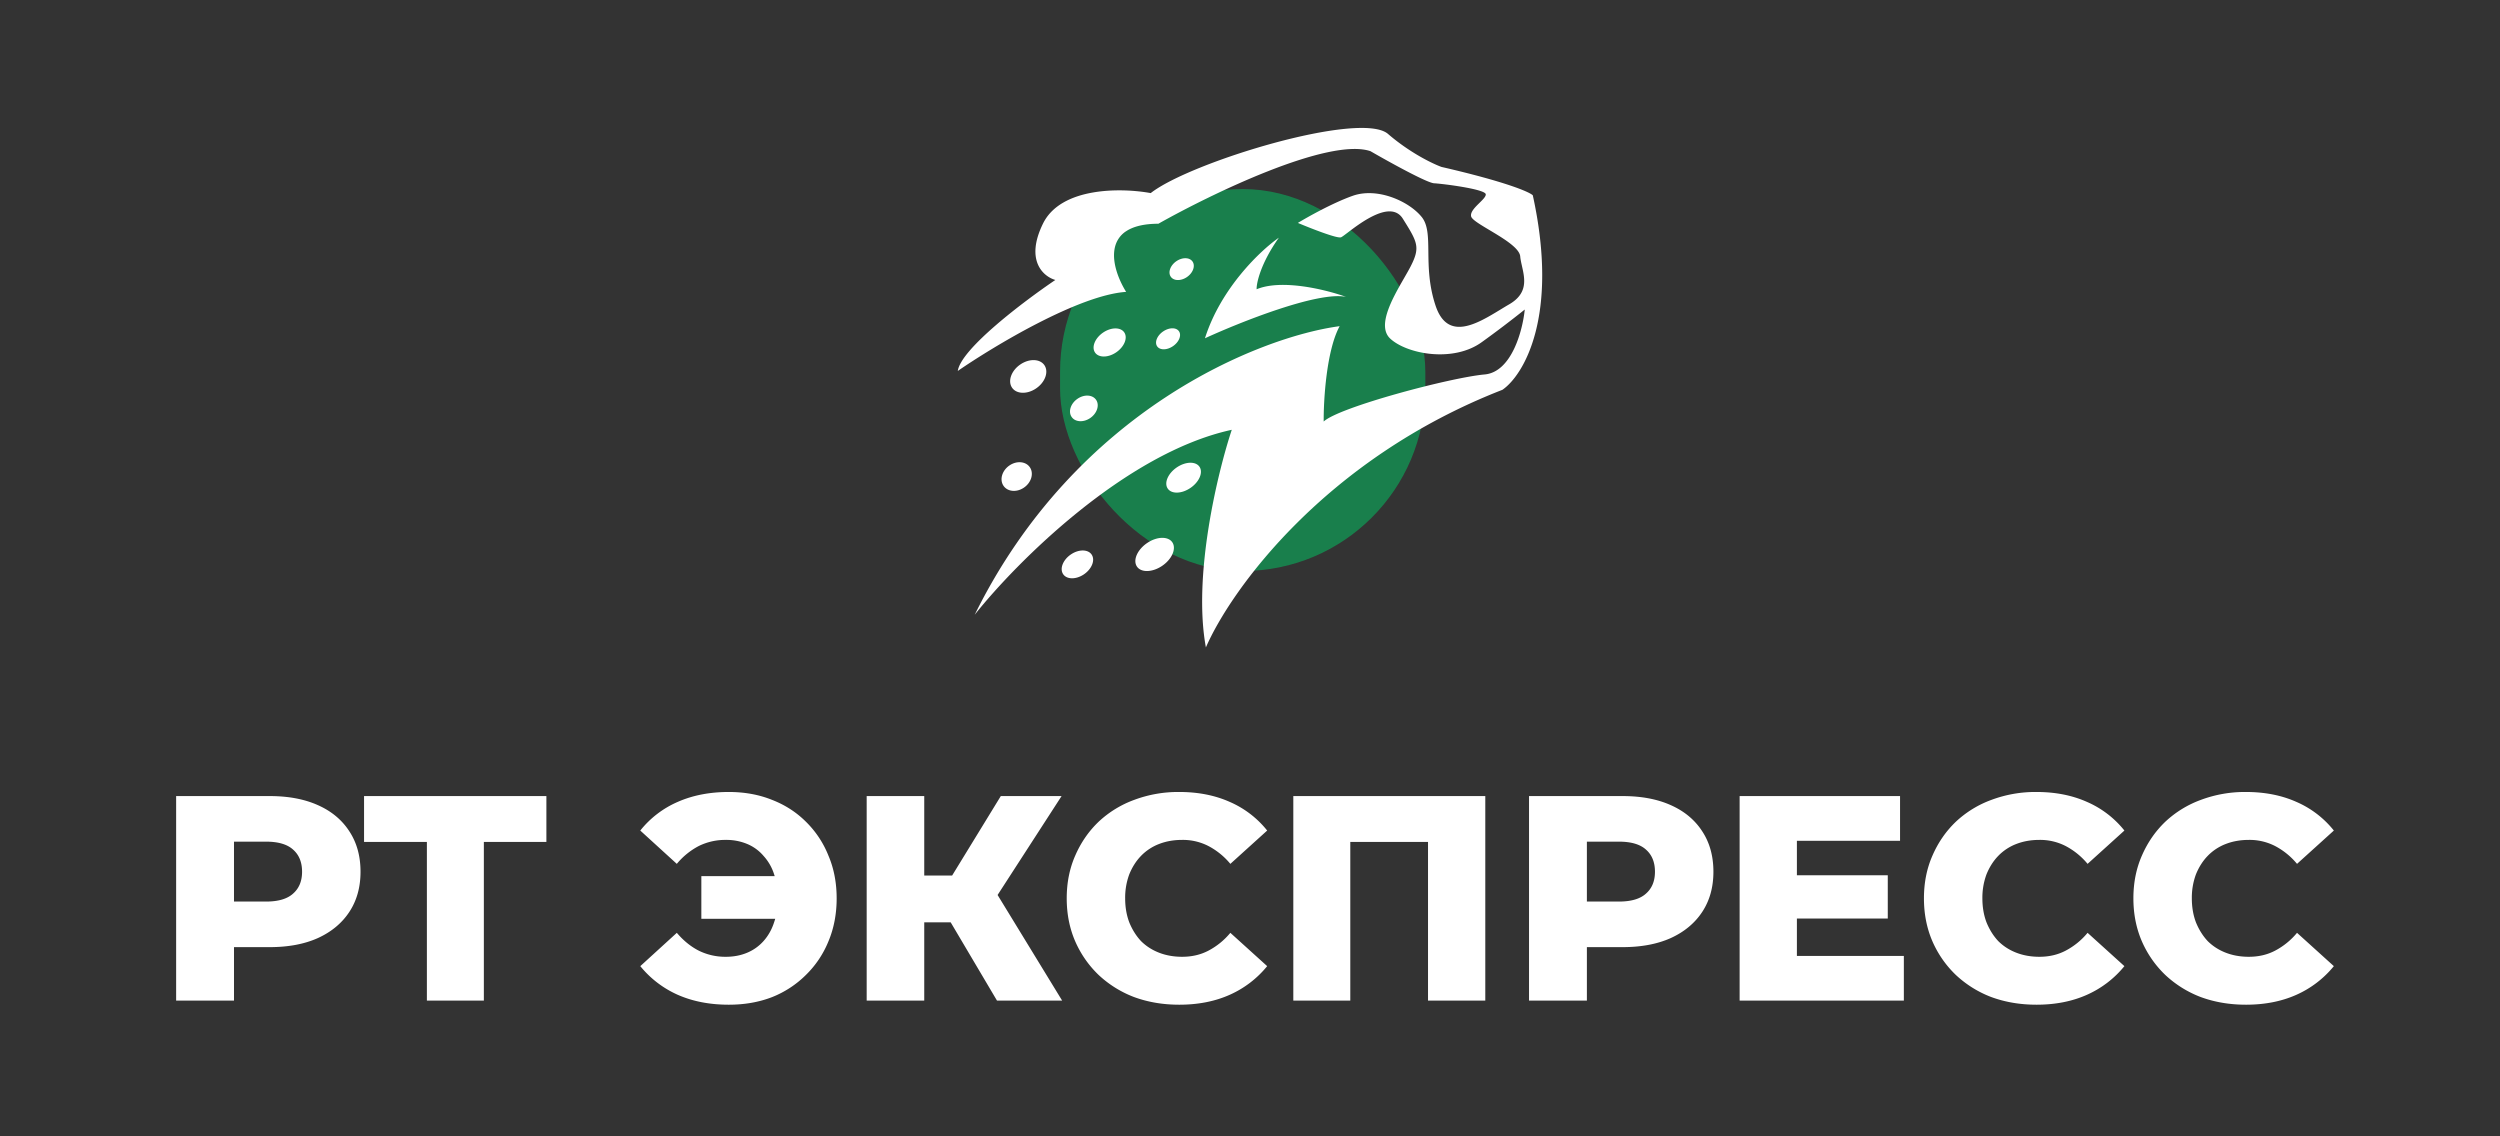 <svg xmlns="http://www.w3.org/2000/svg" width="154" height="70" fill="none"><rect width="100%" height="100%" fill="#333333" stroke="none"/><rect width="22.5" height="23.529" x="65.3" y="11.646" fill="#0C6" opacity=".5" rx="11.25"/><path fill="#fff" d="M60.044 37.866c2.54-3.202 9.265-9.963 15.833-11.39-.87 2.624-2.409 8.978-1.594 13.405 1.524-3.512 7.312-11.604 18.265-15.868 1.305-.894 3.505-4.543 1.872-11.983-.2-.197-1.602-.82-5.62-1.746-.537-.193-1.95-.87-3.299-2.034-1.687-1.456-12.2 1.74-14.617 3.645-1.747-.325-5.52-.404-6.638 1.883-1.119 2.287.043 3.265.764 3.468-1.922 1.298-5.814 4.236-6.01 5.604 2.24-1.541 7.449-4.673 10.37-4.87-.874-1.396-1.7-4.188 1.988-4.198 3.28-1.85 10.487-5.332 13.061-4.47 1.124.65 3.48 1.954 3.92 1.978.55.031 3.157.36 3.184.679.012.138-.179.325-.388.53-.273.27-.579.57-.512.836.049.194.552.494 1.135.842.84.502 1.844 1.101 1.888 1.62.016.186.062.388.109.599.176.78.378 1.68-.795 2.355-.17.098-.349.207-.534.32-1.44.876-3.25 1.978-3.992-.234-.423-1.262-.436-2.396-.447-3.335-.011-.92-.02-1.652-.409-2.134-.786-.974-2.736-1.844-4.253-1.305-1.214.43-2.756 1.292-3.375 1.67.784.33 2.412.972 2.655.886.058-.02.203-.13.405-.283.84-.639 2.675-2.03 3.405-.863.904 1.445 1.087 1.75.484 2.93-.109.212-.252.46-.408.732-.712 1.238-1.69 2.94-.854 3.722 1.019.953 3.879 1.5 5.645.216a64.918 64.918 0 0 0 2.643-2.006c-.127 1.27-.798 3.849-2.473 4-2.094.188-8.973 2.012-9.913 2.9-.01-1.338.173-4.388.984-5.875-4.893.654-16.24 5.125-22.48 17.774Z"/><path fill="#fff" d="M78.777 14.642c-1.107.769-3.567 3.085-4.552 6.196 2.181-1 6.973-2.91 8.692-2.55-1.183-.43-3.94-1.124-5.51-.469-.009-.401.254-1.598 1.37-3.177Zm-5.674 2.433c.375-.25.539-.675.366-.95-.173-.273-.617-.293-.992-.043s-.54.675-.366.95c.173.274.617.293.992.043Zm-.471 3.342c.16.255-.013.665-.389.915-.375.25-.809.246-.97-.01-.16-.254.013-.663.388-.913.376-.25.81-.246.97.008Zm-3.889 1.297c.502-.335.735-.883.52-1.224-.215-.341-.797-.346-1.299-.012-.501.335-.734.883-.519 1.224.215.341.797.346 1.298.012Zm-4.395.802c.26.413.02 1.05-.538 1.42-.557.372-1.22.339-1.48-.074-.26-.413-.02-1.05.537-1.42.558-.372 1.22-.339 1.481.074Zm2.797 3.244c.423-.282.595-.78.386-1.112-.21-.333-.722-.374-1.144-.092-.422.281-.595.779-.385 1.111.21.332.721.374 1.144.092Zm-3.692 3.045c.24.382.066.937-.39 1.24-.455.305-1.02.242-1.26-.14-.24-.381-.066-.936.39-1.24.456-.304 1.02-.241 1.26.14Zm3.306 6.581c.49-.327.711-.868.495-1.21-.215-.343-.787-.356-1.276-.03-.49.327-.711.869-.496 1.21.216.343.788.356 1.277.03Zm5.465-1.966c.248.394-.043 1.041-.65 1.446-.607.404-1.3.413-1.548.02-.248-.394.043-1.04.65-1.445.606-.405 1.3-.414 1.548-.02Zm1.092-3.353c.544-.363.805-.945.581-1.3-.223-.355-.847-.348-1.392.015-.545.364-.805.946-.582 1.3.224.356.847.349 1.392-.015ZM10.85 61.638v-12.6h5.76c1.152 0 2.142.186 2.97.558.84.372 1.488.912 1.944 1.62.456.696.684 1.524.684 2.484 0 .948-.228 1.77-.684 2.466-.456.696-1.104 1.236-1.944 1.62-.828.372-1.818.558-2.97.558h-3.78l1.584-1.548v4.842H10.85Zm3.564-4.464-1.584-1.638h3.564c.744 0 1.296-.162 1.656-.486.372-.324.558-.774.558-1.35 0-.588-.186-1.044-.558-1.368-.36-.324-.912-.486-1.656-.486H12.83l1.584-1.638v6.966Zm11.882 4.464V51.072l.792.792h-4.662v-2.826h11.232v2.826h-4.644l.792-.792v10.566h-3.51Zm16.907-5.04V53.97h5.94v2.628h-5.94Zm1.692-7.812c.972 0 1.86.162 2.664.486.805.312 1.5.762 2.089 1.35a6.057 6.057 0 0 1 1.385 2.088c.337.792.505 1.668.505 2.628 0 .96-.168 1.842-.505 2.646a6.098 6.098 0 0 1-1.386 2.07 6.186 6.186 0 0 1-2.087 1.368c-.805.312-1.693.468-2.665.468-1.176 0-2.226-.204-3.15-.612a6.234 6.234 0 0 1-2.303-1.764l2.25-2.052c.407.48.858.846 1.35 1.098a3.69 3.69 0 0 0 1.673.378c.48 0 .918-.084 1.314-.252a2.771 2.771 0 0 0 1.008-.72c.288-.324.505-.708.648-1.152.157-.444.234-.936.234-1.476 0-.54-.077-1.032-.233-1.476a3.019 3.019 0 0 0-.648-1.134 2.68 2.68 0 0 0-1.008-.738 3.331 3.331 0 0 0-1.315-.252 3.69 3.69 0 0 0-1.674.378 4.429 4.429 0 0 0-1.35 1.098l-2.25-2.052a5.991 5.991 0 0 1 2.304-1.764c.925-.408 1.974-.612 3.15-.612Zm16.52 12.852-3.546-5.994 2.862-1.692 4.698 7.686h-4.014Zm-8.028 0v-12.6h3.546v12.6h-3.546Zm2.52-4.824v-2.88h4.572v2.88h-4.572Zm5.166-1.098-3.294-.36 3.87-6.318h3.744l-4.32 6.678ZM72.64 61.89c-.996 0-1.92-.156-2.772-.468a6.658 6.658 0 0 1-2.196-1.368 6.423 6.423 0 0 1-1.44-2.07c-.348-.804-.522-1.686-.522-2.646s.174-1.836.522-2.628c.348-.804.828-1.5 1.44-2.088a6.425 6.425 0 0 1 2.196-1.35 7.735 7.735 0 0 1 2.772-.486c1.164 0 2.202.204 3.114.612a5.991 5.991 0 0 1 2.304 1.764l-2.268 2.052a4.429 4.429 0 0 0-1.35-1.098 3.432 3.432 0 0 0-1.62-.378c-.516 0-.99.084-1.422.252a3.076 3.076 0 0 0-1.116.738c-.3.312-.54.69-.72 1.134a4.141 4.141 0 0 0-.252 1.476c0 .54.084 1.032.252 1.476.18.444.42.828.72 1.152.312.312.684.552 1.116.72.432.168.906.252 1.422.252.6 0 1.14-.126 1.62-.378a4.429 4.429 0 0 0 1.35-1.098l2.268 2.052a6.234 6.234 0 0 1-2.304 1.764c-.912.408-1.95.612-3.114.612Zm7.028-.252v-12.6h11.826v12.6h-3.528V51.072l.792.792h-6.354l.774-.792v10.566h-3.51Zm14.52 0v-12.6h5.76c1.152 0 2.142.186 2.97.558.84.372 1.488.912 1.944 1.62.456.696.684 1.524.684 2.484 0 .948-.228 1.77-.684 2.466-.456.696-1.104 1.236-1.944 1.62-.828.372-1.818.558-2.97.558h-3.78l1.584-1.548v4.842h-3.564Zm3.564-4.464-1.584-1.638h3.564c.744 0 1.296-.162 1.656-.486.372-.324.558-.774.558-1.35 0-.588-.186-1.044-.558-1.368-.36-.324-.912-.486-1.656-.486h-3.564l1.584-1.638v6.966Zm12.685-3.258h5.85v2.664h-5.85v-2.664Zm.252 4.968h6.588v2.754h-10.116v-12.6h9.882v2.754h-6.354v7.092Zm14.756 3.006c-.996 0-1.92-.156-2.772-.468a6.658 6.658 0 0 1-2.196-1.368 6.423 6.423 0 0 1-1.44-2.07c-.348-.804-.522-1.686-.522-2.646s.174-1.836.522-2.628c.348-.804.828-1.5 1.44-2.088a6.425 6.425 0 0 1 2.196-1.35 7.735 7.735 0 0 1 2.772-.486c1.164 0 2.202.204 3.114.612a5.991 5.991 0 0 1 2.304 1.764l-2.268 2.052a4.429 4.429 0 0 0-1.35-1.098 3.432 3.432 0 0 0-1.62-.378c-.516 0-.99.084-1.422.252a3.076 3.076 0 0 0-1.116.738c-.3.312-.54.69-.72 1.134a4.141 4.141 0 0 0-.252 1.476c0 .54.084 1.032.252 1.476.18.444.42.828.72 1.152.312.312.684.552 1.116.72.432.168.906.252 1.422.252.6 0 1.14-.126 1.62-.378a4.429 4.429 0 0 0 1.35-1.098l2.268 2.052a6.234 6.234 0 0 1-2.304 1.764c-.912.408-1.95.612-3.114.612Zm12.902 0c-.996 0-1.92-.156-2.772-.468a6.658 6.658 0 0 1-2.196-1.368 6.423 6.423 0 0 1-1.44-2.07c-.348-.804-.522-1.686-.522-2.646s.174-1.836.522-2.628c.348-.804.828-1.5 1.44-2.088a6.425 6.425 0 0 1 2.196-1.35 7.735 7.735 0 0 1 2.772-.486c1.164 0 2.202.204 3.114.612a5.991 5.991 0 0 1 2.304 1.764l-2.268 2.052a4.429 4.429 0 0 0-1.35-1.098 3.432 3.432 0 0 0-1.62-.378c-.516 0-.99.084-1.422.252a3.076 3.076 0 0 0-1.116.738c-.3.312-.54.69-.72 1.134a4.141 4.141 0 0 0-.252 1.476c0 .54.084 1.032.252 1.476.18.444.42.828.72 1.152.312.312.684.552 1.116.72.432.168.906.252 1.422.252.6 0 1.14-.126 1.62-.378a4.429 4.429 0 0 0 1.35-1.098l2.268 2.052a6.234 6.234 0 0 1-2.304 1.764c-.912.408-1.95.612-3.114.612Z"/></svg>